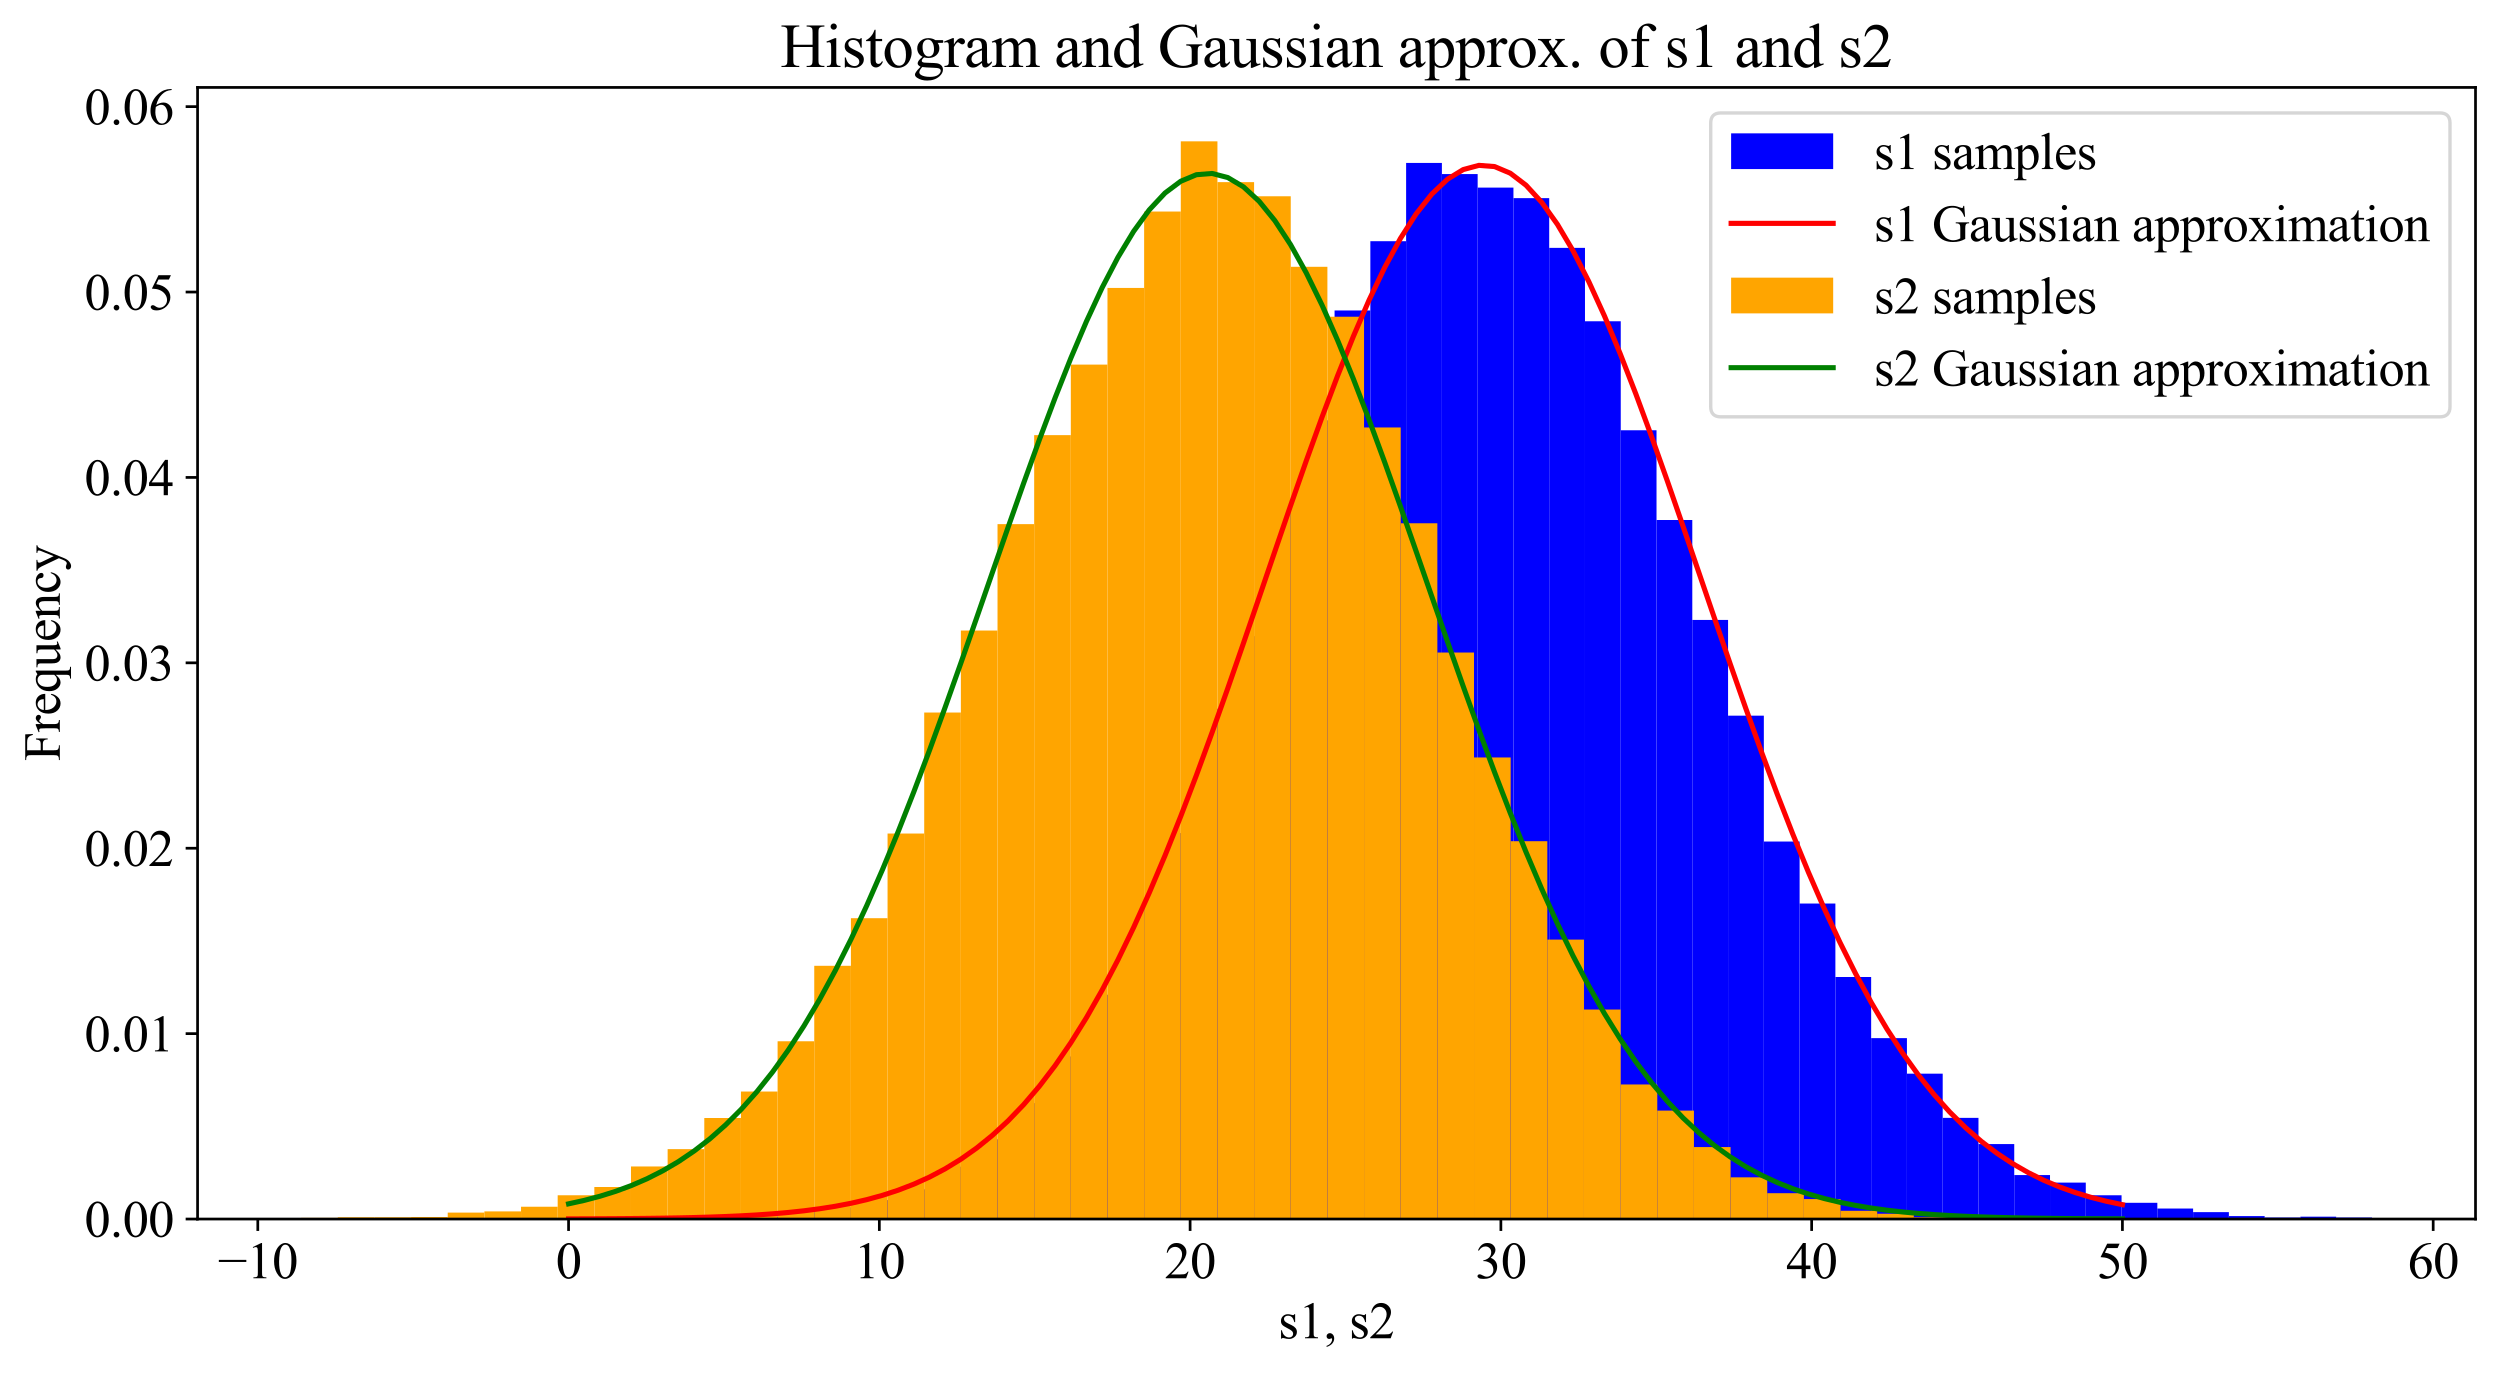 <?xml version="1.0" encoding="utf-8" standalone="no"?>
<!DOCTYPE svg PUBLIC "-//W3C//DTD SVG 1.1//EN"
  "http://www.w3.org/Graphics/SVG/1.1/DTD/svg11.dtd">
<svg xmlns:xlink="http://www.w3.org/1999/xlink" width="734.874pt" height="403.787pt" viewBox="0 0 734.874 403.787" xmlns="http://www.w3.org/2000/svg" version="1.1">
 <defs>
  <style type="text/css">*{stroke-linejoin: round; stroke-linecap: butt}</style>
 </defs>
 <g id="figure_1">
  <g id="patch_1">
   <path d="M 0 403.787 
L 734.874 403.787 
L 734.874 0 
L 0 0 
z
" style="fill: #ffffff"/>
  </g>
  <g id="axes_1">
   <g id="patch_2">
    <path d="M 58.074 358.339 
L 727.674 358.339 
L 727.674 25.699 
L 58.074 25.699 
z
" style="fill: #ffffff"/>
   </g>
   <g id="patch_3">
    <path d="M 171.479 358.339 
L 181.994 358.339 
L 181.994 358.073 
L 171.479 358.073 
z
" clip-path="url(#pea0775f7a3)" style="fill: #0000ff"/>
   </g>
   <g id="patch_4">
    <path d="M 181.994 358.339 
L 192.509 358.339 
L 192.509 358.25 
L 181.994 358.25 
z
" clip-path="url(#pea0775f7a3)" style="fill: #0000ff"/>
   </g>
   <g id="patch_5">
    <path d="M 192.509 358.339 
L 203.024 358.339 
L 203.024 358.073 
L 192.509 358.073 
z
" clip-path="url(#pea0775f7a3)" style="fill: #0000ff"/>
   </g>
   <g id="patch_6">
    <path d="M 203.024 358.339 
L 213.54 358.339 
L 213.54 357.454 
L 203.024 357.454 
z
" clip-path="url(#pea0775f7a3)" style="fill: #0000ff"/>
   </g>
   <g id="patch_7">
    <path d="M 213.54 358.339 
L 224.055 358.339 
L 224.055 357.896 
L 213.54 357.896 
z
" clip-path="url(#pea0775f7a3)" style="fill: #0000ff"/>
   </g>
   <g id="patch_8">
    <path d="M 224.055 358.339 
L 234.57 358.339 
L 234.57 357.542 
L 224.055 357.542 
z
" clip-path="url(#pea0775f7a3)" style="fill: #0000ff"/>
   </g>
   <g id="patch_9">
    <path d="M 234.57 358.339 
L 245.085 358.339 
L 245.085 355.949 
L 234.57 355.949 
z
" clip-path="url(#pea0775f7a3)" style="fill: #0000ff"/>
   </g>
   <g id="patch_10">
    <path d="M 245.085 358.339 
L 255.6 358.339 
L 255.6 354.887 
L 245.085 354.887 
z
" clip-path="url(#pea0775f7a3)" style="fill: #0000ff"/>
   </g>
   <g id="patch_11">
    <path d="M 255.6 358.339 
L 266.115 358.339 
L 266.115 352.764 
L 255.6 352.764 
z
" clip-path="url(#pea0775f7a3)" style="fill: #0000ff"/>
   </g>
   <g id="patch_12">
    <path d="M 266.115 358.339 
L 276.631 358.339 
L 276.631 349.578 
L 266.115 349.578 
z
" clip-path="url(#pea0775f7a3)" style="fill: #0000ff"/>
   </g>
   <g id="patch_13">
    <path d="M 276.631 358.339 
L 287.146 358.339 
L 287.146 342.94 
L 276.631 342.94 
z
" clip-path="url(#pea0775f7a3)" style="fill: #0000ff"/>
   </g>
   <g id="patch_14">
    <path d="M 287.146 358.339 
L 297.661 358.339 
L 297.661 334.887 
L 287.146 334.887 
z
" clip-path="url(#pea0775f7a3)" style="fill: #0000ff"/>
   </g>
   <g id="patch_15">
    <path d="M 297.661 358.339 
L 308.176 358.339 
L 308.176 324.268 
L 297.661 324.268 
z
" clip-path="url(#pea0775f7a3)" style="fill: #0000ff"/>
   </g>
   <g id="patch_16">
    <path d="M 308.176 358.339 
L 318.691 358.339 
L 318.691 310.551 
L 308.176 310.551 
z
" clip-path="url(#pea0775f7a3)" style="fill: #0000ff"/>
   </g>
   <g id="patch_17">
    <path d="M 318.691 358.339 
L 329.207 358.339 
L 329.207 292.409 
L 318.691 292.409 
z
" clip-path="url(#pea0775f7a3)" style="fill: #0000ff"/>
   </g>
   <g id="patch_18">
    <path d="M 329.207 358.339 
L 339.722 358.339 
L 339.722 264.268 
L 329.207 264.268 
z
" clip-path="url(#pea0775f7a3)" style="fill: #0000ff"/>
   </g>
   <g id="patch_19">
    <path d="M 339.722 358.339 
L 350.237 358.339 
L 350.237 244.887 
L 339.722 244.887 
z
" clip-path="url(#pea0775f7a3)" style="fill: #0000ff"/>
   </g>
   <g id="patch_20">
    <path d="M 350.237 358.339 
L 360.752 358.339 
L 360.752 208.338 
L 350.237 208.338 
z
" clip-path="url(#pea0775f7a3)" style="fill: #0000ff"/>
   </g>
   <g id="patch_21">
    <path d="M 360.752 358.339 
L 371.267 358.339 
L 371.267 187.011 
L 360.752 187.011 
z
" clip-path="url(#pea0775f7a3)" style="fill: #0000ff"/>
   </g>
   <g id="patch_22">
    <path d="M 371.267 358.339 
L 381.782 358.339 
L 381.782 148.78 
L 371.267 148.78 
z
" clip-path="url(#pea0775f7a3)" style="fill: #0000ff"/>
   </g>
   <g id="patch_23">
    <path d="M 381.782 358.339 
L 392.298 358.339 
L 392.298 123.559 
L 381.782 123.559 
z
" clip-path="url(#pea0775f7a3)" style="fill: #0000ff"/>
   </g>
   <g id="patch_24">
    <path d="M 392.298 358.339 
L 402.813 358.339 
L 402.813 91.258 
L 392.298 91.258 
z
" clip-path="url(#pea0775f7a3)" style="fill: #0000ff"/>
   </g>
   <g id="patch_25">
    <path d="M 402.813 358.339 
L 413.328 358.339 
L 413.328 70.904 
L 402.813 70.904 
z
" clip-path="url(#pea0775f7a3)" style="fill: #0000ff"/>
   </g>
   <g id="patch_26">
    <path d="M 413.328 358.339 
L 423.843 358.339 
L 423.843 47.895 
L 413.328 47.895 
z
" clip-path="url(#pea0775f7a3)" style="fill: #0000ff"/>
   </g>
   <g id="patch_27">
    <path d="M 423.843 358.339 
L 434.358 358.339 
L 434.358 51.169 
L 423.843 51.169 
z
" clip-path="url(#pea0775f7a3)" style="fill: #0000ff"/>
   </g>
   <g id="patch_28">
    <path d="M 434.358 358.339 
L 444.874 358.339 
L 444.874 55.152 
L 434.358 55.152 
z
" clip-path="url(#pea0775f7a3)" style="fill: #0000ff"/>
   </g>
   <g id="patch_29">
    <path d="M 444.874 358.339 
L 455.389 358.339 
L 455.389 58.249 
L 444.874 58.249 
z
" clip-path="url(#pea0775f7a3)" style="fill: #0000ff"/>
   </g>
   <g id="patch_30">
    <path d="M 455.389 358.339 
L 465.904 358.339 
L 465.904 72.851 
L 455.389 72.851 
z
" clip-path="url(#pea0775f7a3)" style="fill: #0000ff"/>
   </g>
   <g id="patch_31">
    <path d="M 465.904 358.339 
L 476.419 358.339 
L 476.419 94.444 
L 465.904 94.444 
z
" clip-path="url(#pea0775f7a3)" style="fill: #0000ff"/>
   </g>
   <g id="patch_32">
    <path d="M 476.419 358.339 
L 486.934 358.339 
L 486.934 126.479 
L 476.419 126.479 
z
" clip-path="url(#pea0775f7a3)" style="fill: #0000ff"/>
   </g>
   <g id="patch_33">
    <path d="M 486.934 358.339 
L 497.449 358.339 
L 497.449 152.851 
L 486.934 152.851 
z
" clip-path="url(#pea0775f7a3)" style="fill: #0000ff"/>
   </g>
   <g id="patch_34">
    <path d="M 497.449 358.339 
L 507.965 358.339 
L 507.965 182.232 
L 497.449 182.232 
z
" clip-path="url(#pea0775f7a3)" style="fill: #0000ff"/>
   </g>
   <g id="patch_35">
    <path d="M 507.965 358.339 
L 518.48 358.339 
L 518.48 210.373 
L 507.965 210.373 
z
" clip-path="url(#pea0775f7a3)" style="fill: #0000ff"/>
   </g>
   <g id="patch_36">
    <path d="M 518.48 358.339 
L 528.995 358.339 
L 528.995 247.365 
L 518.48 247.365 
z
" clip-path="url(#pea0775f7a3)" style="fill: #0000ff"/>
   </g>
   <g id="patch_37">
    <path d="M 528.995 358.339 
L 539.51 358.339 
L 539.51 265.595 
L 528.995 265.595 
z
" clip-path="url(#pea0775f7a3)" style="fill: #0000ff"/>
   </g>
   <g id="patch_38">
    <path d="M 539.51 358.339 
L 550.025 358.339 
L 550.025 287.188 
L 539.51 287.188 
z
" clip-path="url(#pea0775f7a3)" style="fill: #0000ff"/>
   </g>
   <g id="patch_39">
    <path d="M 550.025 358.339 
L 560.541 358.339 
L 560.541 305.153 
L 550.025 305.153 
z
" clip-path="url(#pea0775f7a3)" style="fill: #0000ff"/>
   </g>
   <g id="patch_40">
    <path d="M 560.541 358.339 
L 571.056 358.339 
L 571.056 315.595 
L 560.541 315.595 
z
" clip-path="url(#pea0775f7a3)" style="fill: #0000ff"/>
   </g>
   <g id="patch_41">
    <path d="M 571.056 358.339 
L 581.571 358.339 
L 581.571 328.604 
L 571.056 328.604 
z
" clip-path="url(#pea0775f7a3)" style="fill: #0000ff"/>
   </g>
   <g id="patch_42">
    <path d="M 581.571 358.339 
L 592.086 358.339 
L 592.086 336.303 
L 581.571 336.303 
z
" clip-path="url(#pea0775f7a3)" style="fill: #0000ff"/>
   </g>
   <g id="patch_43">
    <path d="M 592.086 358.339 
L 602.601 358.339 
L 602.601 345.418 
L 592.086 345.418 
z
" clip-path="url(#pea0775f7a3)" style="fill: #0000ff"/>
   </g>
   <g id="patch_44">
    <path d="M 602.601 358.339 
L 613.116 358.339 
L 613.116 347.631 
L 602.601 347.631 
z
" clip-path="url(#pea0775f7a3)" style="fill: #0000ff"/>
   </g>
   <g id="patch_45">
    <path d="M 613.116 358.339 
L 623.632 358.339 
L 623.632 351.348 
L 613.116 351.348 
z
" clip-path="url(#pea0775f7a3)" style="fill: #0000ff"/>
   </g>
   <g id="patch_46">
    <path d="M 623.632 358.339 
L 634.147 358.339 
L 634.147 353.56 
L 623.632 353.56 
z
" clip-path="url(#pea0775f7a3)" style="fill: #0000ff"/>
   </g>
   <g id="patch_47">
    <path d="M 634.147 358.339 
L 644.662 358.339 
L 644.662 355.241 
L 634.147 355.241 
z
" clip-path="url(#pea0775f7a3)" style="fill: #0000ff"/>
   </g>
   <g id="patch_48">
    <path d="M 644.662 358.339 
L 655.177 358.339 
L 655.177 356.303 
L 644.662 356.303 
z
" clip-path="url(#pea0775f7a3)" style="fill: #0000ff"/>
   </g>
   <g id="patch_49">
    <path d="M 655.177 358.339 
L 665.692 358.339 
L 665.692 357.454 
L 655.177 357.454 
z
" clip-path="url(#pea0775f7a3)" style="fill: #0000ff"/>
   </g>
   <g id="patch_50">
    <path d="M 665.692 358.339 
L 676.207 358.339 
L 676.207 357.896 
L 665.692 357.896 
z
" clip-path="url(#pea0775f7a3)" style="fill: #0000ff"/>
   </g>
   <g id="patch_51">
    <path d="M 676.207 358.339 
L 686.723 358.339 
L 686.723 357.631 
L 676.207 357.631 
z
" clip-path="url(#pea0775f7a3)" style="fill: #0000ff"/>
   </g>
   <g id="patch_52">
    <path d="M 686.723 358.339 
L 697.238 358.339 
L 697.238 357.896 
L 686.723 357.896 
z
" clip-path="url(#pea0775f7a3)" style="fill: #0000ff"/>
   </g>
   <g id="patch_53">
    <path d="M 88.511 358.339 
L 99.285 358.339 
L 99.285 357.993 
L 88.511 357.993 
z
" clip-path="url(#pea0775f7a3)" style="fill: #ffa500"/>
   </g>
   <g id="patch_54">
    <path d="M 99.285 358.339 
L 110.059 358.339 
L 110.059 357.821 
L 99.285 357.821 
z
" clip-path="url(#pea0775f7a3)" style="fill: #ffa500"/>
   </g>
   <g id="patch_55">
    <path d="M 110.059 358.339 
L 120.833 358.339 
L 120.833 357.821 
L 110.059 357.821 
z
" clip-path="url(#pea0775f7a3)" style="fill: #ffa500"/>
   </g>
   <g id="patch_56">
    <path d="M 120.833 358.339 
L 131.607 358.339 
L 131.607 357.734 
L 120.833 357.734 
z
" clip-path="url(#pea0775f7a3)" style="fill: #ffa500"/>
   </g>
   <g id="patch_57">
    <path d="M 131.607 358.339 
L 142.382 358.339 
L 142.382 356.439 
L 131.607 356.439 
z
" clip-path="url(#pea0775f7a3)" style="fill: #ffa500"/>
   </g>
   <g id="patch_58">
    <path d="M 142.382 358.339 
L 153.156 358.339 
L 153.156 356.093 
L 142.382 356.093 
z
" clip-path="url(#pea0775f7a3)" style="fill: #ffa500"/>
   </g>
   <g id="patch_59">
    <path d="M 153.156 358.339 
L 163.93 358.339 
L 163.93 354.711 
L 153.156 354.711 
z
" clip-path="url(#pea0775f7a3)" style="fill: #ffa500"/>
   </g>
   <g id="patch_60">
    <path d="M 163.93 358.339 
L 174.704 358.339 
L 174.704 351.343 
L 163.93 351.343 
z
" clip-path="url(#pea0775f7a3)" style="fill: #ffa500"/>
   </g>
   <g id="patch_61">
    <path d="M 174.704 358.339 
L 185.478 358.339 
L 185.478 348.925 
L 174.704 348.925 
z
" clip-path="url(#pea0775f7a3)" style="fill: #ffa500"/>
   </g>
   <g id="patch_62">
    <path d="M 185.478 358.339 
L 196.252 358.339 
L 196.252 342.879 
L 185.478 342.879 
z
" clip-path="url(#pea0775f7a3)" style="fill: #ffa500"/>
   </g>
   <g id="patch_63">
    <path d="M 196.252 358.339 
L 207.027 358.339 
L 207.027 337.783 
L 196.252 337.783 
z
" clip-path="url(#pea0775f7a3)" style="fill: #ffa500"/>
   </g>
   <g id="patch_64">
    <path d="M 207.027 358.339 
L 217.801 358.339 
L 217.801 328.628 
L 207.027 328.628 
z
" clip-path="url(#pea0775f7a3)" style="fill: #ffa500"/>
   </g>
   <g id="patch_65">
    <path d="M 217.801 358.339 
L 228.575 358.339 
L 228.575 320.855 
L 217.801 320.855 
z
" clip-path="url(#pea0775f7a3)" style="fill: #ffa500"/>
   </g>
   <g id="patch_66">
    <path d="M 228.575 358.339 
L 239.349 358.339 
L 239.349 306.086 
L 228.575 306.086 
z
" clip-path="url(#pea0775f7a3)" style="fill: #ffa500"/>
   </g>
   <g id="patch_67">
    <path d="M 239.349 358.339 
L 250.123 358.339 
L 250.123 283.889 
L 239.349 283.889 
z
" clip-path="url(#pea0775f7a3)" style="fill: #ffa500"/>
   </g>
   <g id="patch_68">
    <path d="M 250.123 358.339 
L 260.898 358.339 
L 260.898 269.897 
L 250.123 269.897 
z
" clip-path="url(#pea0775f7a3)" style="fill: #ffa500"/>
   </g>
   <g id="patch_69">
    <path d="M 260.898 358.339 
L 271.672 358.339 
L 271.672 245.023 
L 260.898 245.023 
z
" clip-path="url(#pea0775f7a3)" style="fill: #ffa500"/>
   </g>
   <g id="patch_70">
    <path d="M 271.672 358.339 
L 282.446 358.339 
L 282.446 209.439 
L 271.672 209.439 
z
" clip-path="url(#pea0775f7a3)" style="fill: #ffa500"/>
   </g>
   <g id="patch_71">
    <path d="M 282.446 358.339 
L 293.22 358.339 
L 293.22 185.342 
L 282.446 185.342 
z
" clip-path="url(#pea0775f7a3)" style="fill: #ffa500"/>
   </g>
   <g id="patch_72">
    <path d="M 293.22 358.339 
L 303.994 358.339 
L 303.994 154.077 
L 293.22 154.077 
z
" clip-path="url(#pea0775f7a3)" style="fill: #ffa500"/>
   </g>
   <g id="patch_73">
    <path d="M 303.994 358.339 
L 314.768 358.339 
L 314.768 127.907 
L 303.994 127.907 
z
" clip-path="url(#pea0775f7a3)" style="fill: #ffa500"/>
   </g>
   <g id="patch_74">
    <path d="M 314.768 358.339 
L 325.543 358.339 
L 325.543 107.179 
L 314.768 107.179 
z
" clip-path="url(#pea0775f7a3)" style="fill: #ffa500"/>
   </g>
   <g id="patch_75">
    <path d="M 325.543 358.339 
L 336.317 358.339 
L 336.317 84.637 
L 325.543 84.637 
z
" clip-path="url(#pea0775f7a3)" style="fill: #ffa500"/>
   </g>
   <g id="patch_76">
    <path d="M 336.317 358.339 
L 347.091 358.339 
L 347.091 62.181 
L 336.317 62.181 
z
" clip-path="url(#pea0775f7a3)" style="fill: #ffa500"/>
   </g>
   <g id="patch_77">
    <path d="M 347.091 358.339 
L 357.865 358.339 
L 357.865 41.539 
L 347.091 41.539 
z
" clip-path="url(#pea0775f7a3)" style="fill: #ffa500"/>
   </g>
   <g id="patch_78">
    <path d="M 357.865 358.339 
L 368.639 358.339 
L 368.639 53.544 
L 357.865 53.544 
z
" clip-path="url(#pea0775f7a3)" style="fill: #ffa500"/>
   </g>
   <g id="patch_79">
    <path d="M 368.639 358.339 
L 379.414 358.339 
L 379.414 57.69 
L 368.639 57.69 
z
" clip-path="url(#pea0775f7a3)" style="fill: #ffa500"/>
   </g>
   <g id="patch_80">
    <path d="M 379.414 358.339 
L 390.188 358.339 
L 390.188 78.418 
L 379.414 78.418 
z
" clip-path="url(#pea0775f7a3)" style="fill: #ffa500"/>
   </g>
   <g id="patch_81">
    <path d="M 390.188 358.339 
L 400.962 358.339 
L 400.962 93.101 
L 390.188 93.101 
z
" clip-path="url(#pea0775f7a3)" style="fill: #ffa500"/>
   </g>
   <g id="patch_82">
    <path d="M 400.962 358.339 
L 411.736 358.339 
L 411.736 125.662 
L 400.962 125.662 
z
" clip-path="url(#pea0775f7a3)" style="fill: #ffa500"/>
   </g>
   <g id="patch_83">
    <path d="M 411.736 358.339 
L 422.51 358.339 
L 422.51 153.818 
L 411.736 153.818 
z
" clip-path="url(#pea0775f7a3)" style="fill: #ffa500"/>
   </g>
   <g id="patch_84">
    <path d="M 422.51 358.339 
L 433.285 358.339 
L 433.285 191.82 
L 422.51 191.82 
z
" clip-path="url(#pea0775f7a3)" style="fill: #ffa500"/>
   </g>
   <g id="patch_85">
    <path d="M 433.285 358.339 
L 444.059 358.339 
L 444.059 222.654 
L 433.285 222.654 
z
" clip-path="url(#pea0775f7a3)" style="fill: #ffa500"/>
   </g>
   <g id="patch_86">
    <path d="M 444.059 358.339 
L 454.833 358.339 
L 454.833 247.269 
L 444.059 247.269 
z
" clip-path="url(#pea0775f7a3)" style="fill: #ffa500"/>
   </g>
   <g id="patch_87">
    <path d="M 454.833 358.339 
L 465.607 358.339 
L 465.607 276.202 
L 454.833 276.202 
z
" clip-path="url(#pea0775f7a3)" style="fill: #ffa500"/>
   </g>
   <g id="patch_88">
    <path d="M 465.607 358.339 
L 476.381 358.339 
L 476.381 296.758 
L 465.607 296.758 
z
" clip-path="url(#pea0775f7a3)" style="fill: #ffa500"/>
   </g>
   <g id="patch_89">
    <path d="M 476.381 358.339 
L 487.155 358.339 
L 487.155 318.782 
L 476.381 318.782 
z
" clip-path="url(#pea0775f7a3)" style="fill: #ffa500"/>
   </g>
   <g id="patch_90">
    <path d="M 487.155 358.339 
L 497.93 358.339 
L 497.93 326.469 
L 487.155 326.469 
z
" clip-path="url(#pea0775f7a3)" style="fill: #ffa500"/>
   </g>
   <g id="patch_91">
    <path d="M 497.93 358.339 
L 508.704 358.339 
L 508.704 337.178 
L 497.93 337.178 
z
" clip-path="url(#pea0775f7a3)" style="fill: #ffa500"/>
   </g>
   <g id="patch_92">
    <path d="M 508.704 358.339 
L 519.478 358.339 
L 519.478 346.074 
L 508.704 346.074 
z
" clip-path="url(#pea0775f7a3)" style="fill: #ffa500"/>
   </g>
   <g id="patch_93">
    <path d="M 519.478 358.339 
L 530.252 358.339 
L 530.252 350.738 
L 519.478 350.738 
z
" clip-path="url(#pea0775f7a3)" style="fill: #ffa500"/>
   </g>
   <g id="patch_94">
    <path d="M 530.252 358.339 
L 541.026 358.339 
L 541.026 352.466 
L 530.252 352.466 
z
" clip-path="url(#pea0775f7a3)" style="fill: #ffa500"/>
   </g>
   <g id="patch_95">
    <path d="M 541.026 358.339 
L 551.801 358.339 
L 551.801 355.92 
L 541.026 355.92 
z
" clip-path="url(#pea0775f7a3)" style="fill: #ffa500"/>
   </g>
   <g id="patch_96">
    <path d="M 551.801 358.339 
L 562.575 358.339 
L 562.575 356.784 
L 551.801 356.784 
z
" clip-path="url(#pea0775f7a3)" style="fill: #ffa500"/>
   </g>
   <g id="patch_97">
    <path d="M 562.575 358.339 
L 573.349 358.339 
L 573.349 357.821 
L 562.575 357.821 
z
" clip-path="url(#pea0775f7a3)" style="fill: #ffa500"/>
   </g>
   <g id="patch_98">
    <path d="M 573.349 358.339 
L 584.123 358.339 
L 584.123 358.08 
L 573.349 358.08 
z
" clip-path="url(#pea0775f7a3)" style="fill: #ffa500"/>
   </g>
   <g id="patch_99">
    <path d="M 584.123 358.339 
L 594.897 358.339 
L 594.897 358.08 
L 584.123 358.08 
z
" clip-path="url(#pea0775f7a3)" style="fill: #ffa500"/>
   </g>
   <g id="patch_100">
    <path d="M 594.897 358.339 
L 605.671 358.339 
L 605.671 358.166 
L 594.897 358.166 
z
" clip-path="url(#pea0775f7a3)" style="fill: #ffa500"/>
   </g>
   <g id="patch_101">
    <path d="M 605.671 358.339 
L 616.446 358.339 
L 616.446 358.339 
L 605.671 358.339 
z
" clip-path="url(#pea0775f7a3)" style="fill: #ffa500"/>
   </g>
   <g id="patch_102">
    <path d="M 616.446 358.339 
L 627.22 358.339 
L 627.22 358.166 
L 616.446 358.166 
z
" clip-path="url(#pea0775f7a3)" style="fill: #ffa500"/>
   </g>
   <g id="matplotlib.axis_1">
    <g id="xtick_1">
     <g id="line2d_1">
      <defs>
       <path id="m8621ab67ef" d="M 0 0 
L 0 3.5 
" style="stroke: #000000; stroke-width: 0.8"/>
      </defs>
      <g>
       <use xlink:href="#m8621ab67ef" x="75.778" y="358.339" style="stroke: #000000; stroke-width: 0.8"/>
      </g>
     </g>
     <g id="text_1">
      <!-- −10 -->
      <g transform="translate(64.048 375.754) scale(0.15 -0.15)">
       <defs>
        <path id="TimesNewRomanPSMT-2212" d="M 3484 2000 
L 116 2000 
L 116 2256 
L 3484 2256 
L 3484 2000 
z
" transform="scale(0.016)"/>
        <path id="TimesNewRomanPSMT-31" d="M 750 3822 
L 1781 4325 
L 1884 4325 
L 1884 747 
Q 1884 391 1914 303 
Q 1944 216 2037 169 
Q 2131 122 2419 116 
L 2419 0 
L 825 0 
L 825 116 
Q 1125 122 1212 167 
Q 1300 213 1334 289 
Q 1369 366 1369 747 
L 1369 3034 
Q 1369 3497 1338 3628 
Q 1316 3728 1258 3775 
Q 1200 3822 1119 3822 
Q 1003 3822 797 3725 
L 750 3822 
z
" transform="scale(0.016)"/>
        <path id="TimesNewRomanPSMT-30" d="M 231 2094 
Q 231 2819 450 3342 
Q 669 3866 1031 4122 
Q 1313 4325 1613 4325 
Q 2100 4325 2488 3828 
Q 2972 3213 2972 2159 
Q 2972 1422 2759 906 
Q 2547 391 2217 158 
Q 1888 -75 1581 -75 
Q 975 -75 572 641 
Q 231 1244 231 2094 
z
M 844 2016 
Q 844 1141 1059 588 
Q 1238 122 1591 122 
Q 1759 122 1940 273 
Q 2122 425 2216 781 
Q 2359 1319 2359 2297 
Q 2359 3022 2209 3506 
Q 2097 3866 1919 4016 
Q 1791 4119 1609 4119 
Q 1397 4119 1231 3928 
Q 1006 3669 925 3112 
Q 844 2556 844 2016 
z
" transform="scale(0.016)"/>
       </defs>
       <use xlink:href="#TimesNewRomanPSMT-2212"/>
       <use xlink:href="#TimesNewRomanPSMT-31" x="56.396"/>
       <use xlink:href="#TimesNewRomanPSMT-30" x="106.396"/>
      </g>
     </g>
    </g>
    <g id="xtick_2">
     <g id="line2d_2">
      <g>
       <use xlink:href="#m8621ab67ef" x="167.129" y="358.339" style="stroke: #000000; stroke-width: 0.8"/>
      </g>
     </g>
     <g id="text_2">
      <!-- 0 -->
      <g transform="translate(163.379 375.754) scale(0.15 -0.15)">
       <use xlink:href="#TimesNewRomanPSMT-30"/>
      </g>
     </g>
    </g>
    <g id="xtick_3">
     <g id="line2d_3">
      <g>
       <use xlink:href="#m8621ab67ef" x="258.48" y="358.339" style="stroke: #000000; stroke-width: 0.8"/>
      </g>
     </g>
     <g id="text_3">
      <!-- 10 -->
      <g transform="translate(250.98 375.754) scale(0.15 -0.15)">
       <use xlink:href="#TimesNewRomanPSMT-31"/>
       <use xlink:href="#TimesNewRomanPSMT-30" x="50"/>
      </g>
     </g>
    </g>
    <g id="xtick_4">
     <g id="line2d_4">
      <g>
       <use xlink:href="#m8621ab67ef" x="349.831" y="358.339" style="stroke: #000000; stroke-width: 0.8"/>
      </g>
     </g>
     <g id="text_4">
      <!-- 20 -->
      <g transform="translate(342.331 375.754) scale(0.15 -0.15)">
       <defs>
        <path id="TimesNewRomanPSMT-32" d="M 2934 816 
L 2638 0 
L 138 0 
L 138 116 
Q 1241 1122 1691 1759 
Q 2141 2397 2141 2925 
Q 2141 3328 1894 3587 
Q 1647 3847 1303 3847 
Q 991 3847 742 3664 
Q 494 3481 375 3128 
L 259 3128 
Q 338 3706 661 4015 
Q 984 4325 1469 4325 
Q 1984 4325 2329 3994 
Q 2675 3663 2675 3213 
Q 2675 2891 2525 2569 
Q 2294 2063 1775 1497 
Q 997 647 803 472 
L 1909 472 
Q 2247 472 2383 497 
Q 2519 522 2628 598 
Q 2738 675 2819 816 
L 2934 816 
z
" transform="scale(0.016)"/>
       </defs>
       <use xlink:href="#TimesNewRomanPSMT-32"/>
       <use xlink:href="#TimesNewRomanPSMT-30" x="50"/>
      </g>
     </g>
    </g>
    <g id="xtick_5">
     <g id="line2d_5">
      <g>
       <use xlink:href="#m8621ab67ef" x="441.182" y="358.339" style="stroke: #000000; stroke-width: 0.8"/>
      </g>
     </g>
     <g id="text_5">
      <!-- 30 -->
      <g transform="translate(433.682 375.754) scale(0.15 -0.15)">
       <defs>
        <path id="TimesNewRomanPSMT-33" d="M 325 3431 
Q 506 3859 782 4092 
Q 1059 4325 1472 4325 
Q 1981 4325 2253 3994 
Q 2459 3747 2459 3466 
Q 2459 3003 1878 2509 
Q 2269 2356 2469 2072 
Q 2669 1788 2669 1403 
Q 2669 853 2319 450 
Q 1863 -75 997 -75 
Q 569 -75 414 31 
Q 259 138 259 259 
Q 259 350 332 419 
Q 406 488 509 488 
Q 588 488 669 463 
Q 722 447 909 348 
Q 1097 250 1169 231 
Q 1284 197 1416 197 
Q 1734 197 1970 444 
Q 2206 691 2206 1028 
Q 2206 1275 2097 1509 
Q 2016 1684 1919 1775 
Q 1784 1900 1550 2001 
Q 1316 2103 1072 2103 
L 972 2103 
L 972 2197 
Q 1219 2228 1467 2375 
Q 1716 2522 1828 2728 
Q 1941 2934 1941 3181 
Q 1941 3503 1739 3701 
Q 1538 3900 1238 3900 
Q 753 3900 428 3381 
L 325 3431 
z
" transform="scale(0.016)"/>
       </defs>
       <use xlink:href="#TimesNewRomanPSMT-33"/>
       <use xlink:href="#TimesNewRomanPSMT-30" x="50"/>
      </g>
     </g>
    </g>
    <g id="xtick_6">
     <g id="line2d_6">
      <g>
       <use xlink:href="#m8621ab67ef" x="532.533" y="358.339" style="stroke: #000000; stroke-width: 0.8"/>
      </g>
     </g>
     <g id="text_6">
      <!-- 40 -->
      <g transform="translate(525.033 375.754) scale(0.15 -0.15)">
       <defs>
        <path id="TimesNewRomanPSMT-34" d="M 2978 1563 
L 2978 1119 
L 2409 1119 
L 2409 0 
L 1894 0 
L 1894 1119 
L 100 1119 
L 100 1519 
L 2066 4325 
L 2409 4325 
L 2409 1563 
L 2978 1563 
z
M 1894 1563 
L 1894 3666 
L 406 1563 
L 1894 1563 
z
" transform="scale(0.016)"/>
       </defs>
       <use xlink:href="#TimesNewRomanPSMT-34"/>
       <use xlink:href="#TimesNewRomanPSMT-30" x="50"/>
      </g>
     </g>
    </g>
    <g id="xtick_7">
     <g id="line2d_7">
      <g>
       <use xlink:href="#m8621ab67ef" x="623.884" y="358.339" style="stroke: #000000; stroke-width: 0.8"/>
      </g>
     </g>
     <g id="text_7">
      <!-- 50 -->
      <g transform="translate(616.384 375.754) scale(0.15 -0.15)">
       <defs>
        <path id="TimesNewRomanPSMT-35" d="M 2778 4238 
L 2534 3706 
L 1259 3706 
L 981 3138 
Q 1809 3016 2294 2522 
Q 2709 2097 2709 1522 
Q 2709 1188 2573 903 
Q 2438 619 2231 419 
Q 2025 219 1772 97 
Q 1413 -75 1034 -75 
Q 653 -75 479 54 
Q 306 184 306 341 
Q 306 428 378 495 
Q 450 563 559 563 
Q 641 563 702 538 
Q 763 513 909 409 
Q 1144 247 1384 247 
Q 1750 247 2026 523 
Q 2303 800 2303 1197 
Q 2303 1581 2056 1914 
Q 1809 2247 1375 2428 
Q 1034 2569 447 2591 
L 1259 4238 
L 2778 4238 
z
" transform="scale(0.016)"/>
       </defs>
       <use xlink:href="#TimesNewRomanPSMT-35"/>
       <use xlink:href="#TimesNewRomanPSMT-30" x="50"/>
      </g>
     </g>
    </g>
    <g id="xtick_8">
     <g id="line2d_8">
      <g>
       <use xlink:href="#m8621ab67ef" x="715.235" y="358.339" style="stroke: #000000; stroke-width: 0.8"/>
      </g>
     </g>
     <g id="text_8">
      <!-- 60 -->
      <g transform="translate(707.735 375.754) scale(0.15 -0.15)">
       <defs>
        <path id="TimesNewRomanPSMT-36" d="M 2869 4325 
L 2869 4209 
Q 2456 4169 2195 4045 
Q 1934 3922 1679 3669 
Q 1425 3416 1258 3105 
Q 1091 2794 978 2366 
Q 1428 2675 1881 2675 
Q 2316 2675 2634 2325 
Q 2953 1975 2953 1425 
Q 2953 894 2631 456 
Q 2244 -75 1606 -75 
Q 1172 -75 869 213 
Q 275 772 275 1663 
Q 275 2231 503 2743 
Q 731 3256 1154 3653 
Q 1578 4050 1965 4187 
Q 2353 4325 2688 4325 
L 2869 4325 
z
M 925 2138 
Q 869 1716 869 1456 
Q 869 1156 980 804 
Q 1091 453 1309 247 
Q 1469 100 1697 100 
Q 1969 100 2183 356 
Q 2397 613 2397 1088 
Q 2397 1622 2184 2012 
Q 1972 2403 1581 2403 
Q 1463 2403 1327 2353 
Q 1191 2303 925 2138 
z
" transform="scale(0.016)"/>
       </defs>
       <use xlink:href="#TimesNewRomanPSMT-36"/>
       <use xlink:href="#TimesNewRomanPSMT-30" x="50"/>
      </g>
     </g>
    </g>
    <g id="text_9">
     <!-- s1, s2 -->
     <g transform="translate(375.786 393.379) scale(0.15 -0.15)">
      <defs>
       <path id="TimesNewRomanPSMT-73" d="M 2050 2947 
L 2050 1972 
L 1947 1972 
Q 1828 2431 1642 2597 
Q 1456 2763 1169 2763 
Q 950 2763 815 2647 
Q 681 2531 681 2391 
Q 681 2216 781 2091 
Q 878 1963 1175 1819 
L 1631 1597 
Q 2266 1288 2266 781 
Q 2266 391 1970 151 
Q 1675 -88 1309 -88 
Q 1047 -88 709 6 
Q 606 38 541 38 
Q 469 38 428 -44 
L 325 -44 
L 325 978 
L 428 978 
Q 516 541 762 319 
Q 1009 97 1316 97 
Q 1531 97 1667 223 
Q 1803 350 1803 528 
Q 1803 744 1651 891 
Q 1500 1038 1047 1263 
Q 594 1488 453 1669 
Q 313 1847 313 2119 
Q 313 2472 555 2709 
Q 797 2947 1181 2947 
Q 1350 2947 1591 2875 
Q 1750 2828 1803 2828 
Q 1853 2828 1881 2850 
Q 1909 2872 1947 2947 
L 2050 2947 
z
" transform="scale(0.016)"/>
       <path id="TimesNewRomanPSMT-2c" d="M 344 -1066 
L 344 -928 
Q 666 -822 842 -598 
Q 1019 -375 1019 -125 
Q 1019 -66 991 -25 
Q 969 3 947 3 
Q 913 3 797 -59 
Q 741 -88 678 -88 
Q 525 -88 434 3 
Q 344 94 344 253 
Q 344 406 461 515 
Q 578 625 747 625 
Q 953 625 1114 445 
Q 1275 266 1275 -31 
Q 1275 -353 1051 -629 
Q 828 -906 344 -1066 
z
" transform="scale(0.016)"/>
       <path id="TimesNewRomanPSMT-20" transform="scale(0.016)"/>
      </defs>
      <use xlink:href="#TimesNewRomanPSMT-73"/>
      <use xlink:href="#TimesNewRomanPSMT-31" x="38.916"/>
      <use xlink:href="#TimesNewRomanPSMT-2c" x="88.916"/>
      <use xlink:href="#TimesNewRomanPSMT-20" x="113.916"/>
      <use xlink:href="#TimesNewRomanPSMT-73" x="138.916"/>
      <use xlink:href="#TimesNewRomanPSMT-32" x="177.832"/>
     </g>
    </g>
   </g>
   <g id="matplotlib.axis_2">
    <g id="ytick_1">
     <g id="line2d_9">
      <defs>
       <path id="md78388c375" d="M 0 0 
L -3.5 0 
" style="stroke: #000000; stroke-width: 0.8"/>
      </defs>
      <g>
       <use xlink:href="#md78388c375" x="58.074" y="358.339" style="stroke: #000000; stroke-width: 0.8"/>
      </g>
     </g>
     <g id="text_10">
      <!-- 0.00 -->
      <g transform="translate(24.824 363.547) scale(0.15 -0.15)">
       <defs>
        <path id="TimesNewRomanPSMT-2e" d="M 800 606 
Q 947 606 1047 504 
Q 1147 403 1147 259 
Q 1147 116 1045 14 
Q 944 -88 800 -88 
Q 656 -88 554 14 
Q 453 116 453 259 
Q 453 406 554 506 
Q 656 606 800 606 
z
" transform="scale(0.016)"/>
       </defs>
       <use xlink:href="#TimesNewRomanPSMT-30"/>
       <use xlink:href="#TimesNewRomanPSMT-2e" x="50"/>
       <use xlink:href="#TimesNewRomanPSMT-30" x="75"/>
       <use xlink:href="#TimesNewRomanPSMT-30" x="125"/>
      </g>
     </g>
    </g>
    <g id="ytick_2">
     <g id="line2d_10">
      <g>
       <use xlink:href="#md78388c375" x="58.074" y="303.841" style="stroke: #000000; stroke-width: 0.8"/>
      </g>
     </g>
     <g id="text_11">
      <!-- 0.01 -->
      <g transform="translate(24.824 309.049) scale(0.15 -0.15)">
       <use xlink:href="#TimesNewRomanPSMT-30"/>
       <use xlink:href="#TimesNewRomanPSMT-2e" x="50"/>
       <use xlink:href="#TimesNewRomanPSMT-30" x="75"/>
       <use xlink:href="#TimesNewRomanPSMT-31" x="125"/>
      </g>
     </g>
    </g>
    <g id="ytick_3">
     <g id="line2d_11">
      <g>
       <use xlink:href="#md78388c375" x="58.074" y="249.343" style="stroke: #000000; stroke-width: 0.8"/>
      </g>
     </g>
     <g id="text_12">
      <!-- 0.02 -->
      <g transform="translate(24.824 254.551) scale(0.15 -0.15)">
       <use xlink:href="#TimesNewRomanPSMT-30"/>
       <use xlink:href="#TimesNewRomanPSMT-2e" x="50"/>
       <use xlink:href="#TimesNewRomanPSMT-30" x="75"/>
       <use xlink:href="#TimesNewRomanPSMT-32" x="125"/>
      </g>
     </g>
    </g>
    <g id="ytick_4">
     <g id="line2d_12">
      <g>
       <use xlink:href="#md78388c375" x="58.074" y="194.845" style="stroke: #000000; stroke-width: 0.8"/>
      </g>
     </g>
     <g id="text_13">
      <!-- 0.03 -->
      <g transform="translate(24.824 200.053) scale(0.15 -0.15)">
       <use xlink:href="#TimesNewRomanPSMT-30"/>
       <use xlink:href="#TimesNewRomanPSMT-2e" x="50"/>
       <use xlink:href="#TimesNewRomanPSMT-30" x="75"/>
       <use xlink:href="#TimesNewRomanPSMT-33" x="125"/>
      </g>
     </g>
    </g>
    <g id="ytick_5">
     <g id="line2d_13">
      <g>
       <use xlink:href="#md78388c375" x="58.074" y="140.347" style="stroke: #000000; stroke-width: 0.8"/>
      </g>
     </g>
     <g id="text_14">
      <!-- 0.04 -->
      <g transform="translate(24.824 145.555) scale(0.15 -0.15)">
       <use xlink:href="#TimesNewRomanPSMT-30"/>
       <use xlink:href="#TimesNewRomanPSMT-2e" x="50"/>
       <use xlink:href="#TimesNewRomanPSMT-30" x="75"/>
       <use xlink:href="#TimesNewRomanPSMT-34" x="125"/>
      </g>
     </g>
    </g>
    <g id="ytick_6">
     <g id="line2d_14">
      <g>
       <use xlink:href="#md78388c375" x="58.074" y="85.849" style="stroke: #000000; stroke-width: 0.8"/>
      </g>
     </g>
     <g id="text_15">
      <!-- 0.05 -->
      <g transform="translate(24.824 91.057) scale(0.15 -0.15)">
       <use xlink:href="#TimesNewRomanPSMT-30"/>
       <use xlink:href="#TimesNewRomanPSMT-2e" x="50"/>
       <use xlink:href="#TimesNewRomanPSMT-30" x="75"/>
       <use xlink:href="#TimesNewRomanPSMT-35" x="125"/>
      </g>
     </g>
    </g>
    <g id="ytick_7">
     <g id="line2d_15">
      <g>
       <use xlink:href="#md78388c375" x="58.074" y="31.351" style="stroke: #000000; stroke-width: 0.8"/>
      </g>
     </g>
     <g id="text_16">
      <!-- 0.06 -->
      <g transform="translate(24.824 36.559) scale(0.15 -0.15)">
       <use xlink:href="#TimesNewRomanPSMT-30"/>
       <use xlink:href="#TimesNewRomanPSMT-2e" x="50"/>
       <use xlink:href="#TimesNewRomanPSMT-30" x="75"/>
       <use xlink:href="#TimesNewRomanPSMT-36" x="125"/>
      </g>
     </g>
    </g>
    <g id="text_17">
     <!-- Frequency -->
     <g transform="translate(17.587 223.675) rotate(-90) scale(0.15 -0.15)">
      <defs>
       <path id="TimesNewRomanPSMT-46" d="M 1309 4006 
L 1309 2341 
L 2081 2341 
Q 2347 2341 2470 2458 
Q 2594 2575 2634 2922 
L 2750 2922 
L 2750 1488 
L 2634 1488 
Q 2631 1734 2570 1850 
Q 2509 1966 2401 2023 
Q 2294 2081 2081 2081 
L 1309 2081 
L 1309 750 
Q 1309 428 1350 325 
Q 1381 247 1481 191 
Q 1619 116 1769 116 
L 1922 116 
L 1922 0 
L 103 0 
L 103 116 
L 253 116 
Q 516 116 634 269 
Q 709 369 709 750 
L 709 3488 
Q 709 3809 669 3913 
Q 638 3991 541 4047 
Q 406 4122 253 4122 
L 103 4122 
L 103 4238 
L 3256 4238 
L 3297 3306 
L 3188 3306 
Q 3106 3603 2998 3742 
Q 2891 3881 2733 3943 
Q 2575 4006 2244 4006 
L 1309 4006 
z
" transform="scale(0.016)"/>
       <path id="TimesNewRomanPSMT-72" d="M 1038 2947 
L 1038 2303 
Q 1397 2947 1775 2947 
Q 1947 2947 2059 2842 
Q 2172 2738 2172 2600 
Q 2172 2478 2090 2393 
Q 2009 2309 1897 2309 
Q 1788 2309 1652 2417 
Q 1516 2525 1450 2525 
Q 1394 2525 1328 2463 
Q 1188 2334 1038 2041 
L 1038 669 
Q 1038 431 1097 309 
Q 1138 225 1241 169 
Q 1344 113 1538 113 
L 1538 0 
L 72 0 
L 72 113 
Q 291 113 397 181 
Q 475 231 506 341 
Q 522 394 522 644 
L 522 1753 
Q 522 2253 501 2348 
Q 481 2444 426 2487 
Q 372 2531 291 2531 
Q 194 2531 72 2484 
L 41 2597 
L 906 2947 
L 1038 2947 
z
" transform="scale(0.016)"/>
       <path id="TimesNewRomanPSMT-65" d="M 681 1784 
Q 678 1147 991 784 
Q 1303 422 1725 422 
Q 2006 422 2214 576 
Q 2422 731 2563 1106 
L 2659 1044 
Q 2594 616 2278 264 
Q 1963 -88 1488 -88 
Q 972 -88 605 314 
Q 238 716 238 1394 
Q 238 2128 614 2539 
Q 991 2950 1559 2950 
Q 2041 2950 2350 2633 
Q 2659 2316 2659 1784 
L 681 1784 
z
M 681 1966 
L 2006 1966 
Q 1991 2241 1941 2353 
Q 1863 2528 1708 2628 
Q 1553 2728 1384 2728 
Q 1125 2728 920 2526 
Q 716 2325 681 1966 
z
" transform="scale(0.016)"/>
       <path id="TimesNewRomanPSMT-71" d="M 2734 2947 
L 2734 -734 
Q 2734 -1009 2771 -1087 
Q 2809 -1166 2889 -1209 
Q 2969 -1253 3200 -1253 
L 3200 -1369 
L 1756 -1369 
L 1756 -1253 
L 1816 -1253 
Q 1991 -1253 2081 -1203 
Q 2144 -1169 2181 -1080 
Q 2219 -991 2219 -734 
L 2219 497 
Q 1934 159 1721 35 
Q 1509 -88 1281 -88 
Q 866 -88 539 290 
Q 213 669 213 1303 
Q 213 2031 644 2489 
Q 1075 2947 1684 2947 
Q 1863 2947 2013 2897 
Q 2163 2847 2281 2747 
Q 2463 2834 2628 2947 
L 2734 2947 
z
M 2219 694 
L 2219 2038 
Q 2219 2272 2158 2406 
Q 2097 2541 1940 2634 
Q 1784 2728 1588 2728 
Q 1238 2728 988 2431 
Q 738 2134 738 1531 
Q 738 953 992 653 
Q 1247 353 1606 353 
Q 1791 353 1934 433 
Q 2078 513 2219 694 
z
" transform="scale(0.016)"/>
       <path id="TimesNewRomanPSMT-75" d="M 2709 2863 
L 2709 1128 
Q 2709 631 2732 520 
Q 2756 409 2807 365 
Q 2859 322 2928 322 
Q 3025 322 3147 375 
L 3191 266 
L 2334 -88 
L 2194 -88 
L 2194 519 
Q 1825 119 1631 15 
Q 1438 -88 1222 -88 
Q 981 -88 804 51 
Q 628 191 559 409 
Q 491 628 491 1028 
L 491 2306 
Q 491 2509 447 2587 
Q 403 2666 317 2708 
Q 231 2750 6 2747 
L 6 2863 
L 1009 2863 
L 1009 947 
Q 1009 547 1148 422 
Q 1288 297 1484 297 
Q 1619 297 1789 381 
Q 1959 466 2194 703 
L 2194 2325 
Q 2194 2569 2105 2655 
Q 2016 2741 1734 2747 
L 1734 2863 
L 2709 2863 
z
" transform="scale(0.016)"/>
       <path id="TimesNewRomanPSMT-6e" d="M 1034 2341 
Q 1538 2947 1994 2947 
Q 2228 2947 2397 2830 
Q 2566 2713 2666 2444 
Q 2734 2256 2734 1869 
L 2734 647 
Q 2734 375 2778 278 
Q 2813 200 2889 156 
Q 2966 113 3172 113 
L 3172 0 
L 1756 0 
L 1756 113 
L 1816 113 
Q 2016 113 2095 173 
Q 2175 234 2206 353 
Q 2219 400 2219 647 
L 2219 1819 
Q 2219 2209 2117 2386 
Q 2016 2563 1775 2563 
Q 1403 2563 1034 2156 
L 1034 647 
Q 1034 356 1069 288 
Q 1113 197 1189 155 
Q 1266 113 1500 113 
L 1500 0 
L 84 0 
L 84 113 
L 147 113 
Q 366 113 442 223 
Q 519 334 519 647 
L 519 1709 
Q 519 2225 495 2337 
Q 472 2450 423 2490 
Q 375 2531 294 2531 
Q 206 2531 84 2484 
L 38 2597 
L 900 2947 
L 1034 2947 
L 1034 2341 
z
" transform="scale(0.016)"/>
       <path id="TimesNewRomanPSMT-63" d="M 2631 1088 
Q 2516 522 2178 217 
Q 1841 -88 1431 -88 
Q 944 -88 581 321 
Q 219 731 219 1428 
Q 219 2103 620 2525 
Q 1022 2947 1584 2947 
Q 2006 2947 2278 2723 
Q 2550 2500 2550 2259 
Q 2550 2141 2473 2067 
Q 2397 1994 2259 1994 
Q 2075 1994 1981 2113 
Q 1928 2178 1911 2362 
Q 1894 2547 1784 2644 
Q 1675 2738 1481 2738 
Q 1169 2738 978 2506 
Q 725 2200 725 1697 
Q 725 1184 976 792 
Q 1228 400 1656 400 
Q 1963 400 2206 609 
Q 2378 753 2541 1131 
L 2631 1088 
z
" transform="scale(0.016)"/>
       <path id="TimesNewRomanPSMT-79" d="M 38 2863 
L 1372 2863 
L 1372 2747 
L 1306 2747 
Q 1166 2747 1095 2686 
Q 1025 2625 1025 2534 
Q 1025 2413 1128 2197 
L 1825 753 
L 2466 2334 
Q 2519 2463 2519 2588 
Q 2519 2644 2497 2672 
Q 2472 2706 2419 2726 
Q 2366 2747 2231 2747 
L 2231 2863 
L 3163 2863 
L 3163 2747 
Q 3047 2734 2984 2696 
Q 2922 2659 2847 2556 
Q 2819 2513 2741 2316 
L 1575 -541 
Q 1406 -956 1132 -1168 
Q 859 -1381 606 -1381 
Q 422 -1381 303 -1275 
Q 184 -1169 184 -1031 
Q 184 -900 270 -820 
Q 356 -741 506 -741 
Q 609 -741 788 -809 
Q 913 -856 944 -856 
Q 1038 -856 1148 -759 
Q 1259 -663 1372 -384 
L 1575 113 
L 547 2272 
Q 500 2369 397 2513 
Q 319 2622 269 2659 
Q 197 2709 38 2747 
L 38 2863 
z
" transform="scale(0.016)"/>
      </defs>
      <use xlink:href="#TimesNewRomanPSMT-46"/>
      <use xlink:href="#TimesNewRomanPSMT-72" x="55.615"/>
      <use xlink:href="#TimesNewRomanPSMT-65" x="88.916"/>
      <use xlink:href="#TimesNewRomanPSMT-71" x="133.301"/>
      <use xlink:href="#TimesNewRomanPSMT-75" x="183.301"/>
      <use xlink:href="#TimesNewRomanPSMT-65" x="233.301"/>
      <use xlink:href="#TimesNewRomanPSMT-6e" x="277.686"/>
      <use xlink:href="#TimesNewRomanPSMT-63" x="327.686"/>
      <use xlink:href="#TimesNewRomanPSMT-79" x="372.07"/>
     </g>
    </g>
   </g>
   <g id="line2d_16">
    <path d="M 167.129 358.292 
L 171.743 358.275 
L 176.356 358.254 
L 180.97 358.225 
L 185.584 358.188 
L 190.197 358.14 
L 194.811 358.077 
L 199.425 357.997 
L 204.038 357.894 
L 208.652 357.763 
L 213.266 357.597 
L 217.879 357.389 
L 222.493 357.129 
L 227.107 356.805 
L 231.72 356.405 
L 236.334 355.913 
L 240.948 355.311 
L 245.562 354.58 
L 250.175 353.696 
L 254.789 352.634 
L 259.403 351.365 
L 264.016 349.858 
L 268.63 348.079 
L 273.244 345.991 
L 277.857 343.554 
L 282.471 340.728 
L 287.085 337.469 
L 291.698 333.736 
L 296.312 329.485 
L 300.926 324.674 
L 305.54 319.264 
L 310.153 313.219 
L 314.767 306.507 
L 319.381 299.105 
L 323.994 290.995 
L 328.608 282.171 
L 333.222 272.635 
L 337.835 262.403 
L 342.449 251.504 
L 347.063 239.982 
L 351.676 227.895 
L 356.29 215.316 
L 360.904 202.334 
L 365.518 189.052 
L 370.131 175.589 
L 374.745 162.073 
L 379.359 148.647 
L 383.972 135.46 
L 388.586 122.668 
L 393.2 110.428 
L 397.813 98.899 
L 402.427 88.237 
L 407.041 78.59 
L 411.654 70.094 
L 416.268 62.875 
L 420.882 57.039 
L 425.495 52.675 
L 430.109 49.85 
L 434.723 48.606 
L 439.337 48.964 
L 443.95 50.918 
L 448.564 54.437 
L 453.178 59.468 
L 457.791 65.934 
L 462.405 73.738 
L 467.019 82.765 
L 471.632 92.883 
L 476.246 103.951 
L 480.86 115.816 
L 485.473 128.323 
L 490.087 141.311 
L 494.701 154.624 
L 499.315 168.107 
L 503.928 181.616 
L 508.542 195.014 
L 513.156 208.176 
L 517.769 220.99 
L 522.383 233.359 
L 526.997 245.202 
L 531.61 256.452 
L 536.224 267.057 
L 540.838 276.981 
L 545.451 286.2 
L 550.065 294.706 
L 554.679 302.498 
L 559.293 309.589 
L 563.906 315.999 
L 568.52 321.757 
L 573.134 326.895 
L 577.747 331.451 
L 582.361 335.465 
L 586.975 338.981 
L 591.588 342.041 
L 596.202 344.688 
L 600.816 346.964 
L 605.429 348.91 
L 610.043 350.563 
L 614.657 351.959 
L 619.271 353.132 
L 623.884 354.111 
" clip-path="url(#pea0775f7a3)" style="fill: none; stroke: #ff0000; stroke-width: 1.5; stroke-linecap: square"/>
   </g>
   <g id="line2d_17">
    <path d="M 167.129 353.869 
L 171.743 352.851 
L 176.356 351.635 
L 180.97 350.192 
L 185.584 348.489 
L 190.197 346.49 
L 194.811 344.158 
L 199.425 341.453 
L 204.038 338.334 
L 208.652 334.76 
L 213.266 330.689 
L 217.879 326.08 
L 222.493 320.894 
L 227.107 315.095 
L 231.72 308.652 
L 236.334 301.54 
L 240.948 293.74 
L 245.562 285.242 
L 250.175 276.048 
L 254.789 266.168 
L 259.403 255.626 
L 264.016 244.462 
L 268.63 232.726 
L 273.244 220.485 
L 277.857 207.821 
L 282.471 194.83 
L 287.085 181.621 
L 291.698 168.316 
L 296.312 155.048 
L 300.926 141.961 
L 305.54 129.202 
L 310.153 116.925 
L 314.767 105.284 
L 319.381 94.431 
L 323.994 84.512 
L 328.608 75.665 
L 333.222 68.017 
L 337.835 61.679 
L 342.449 56.744 
L 347.063 53.287 
L 351.676 51.359 
L 356.29 50.99 
L 360.904 52.186 
L 365.518 54.929 
L 370.131 59.176 
L 374.745 64.864 
L 379.359 71.908 
L 383.972 80.205 
L 388.586 89.636 
L 393.2 100.067 
L 397.813 111.356 
L 402.427 123.352 
L 407.041 135.903 
L 411.654 148.855 
L 416.268 162.056 
L 420.882 175.361 
L 425.495 188.631 
L 430.109 201.739 
L 434.723 214.57 
L 439.337 227.021 
L 443.95 239.004 
L 448.564 250.445 
L 453.178 261.285 
L 457.791 271.48 
L 462.405 281 
L 467.019 289.826 
L 471.632 297.954 
L 476.246 305.388 
L 480.86 312.144 
L 485.473 318.242 
L 490.087 323.712 
L 494.701 328.588 
L 499.315 332.908 
L 503.928 336.711 
L 508.542 340.038 
L 513.156 342.933 
L 517.769 345.436 
L 522.383 347.587 
L 526.997 349.425 
L 531.61 350.986 
L 536.224 352.305 
L 540.838 353.412 
L 545.451 354.337 
L 550.065 355.105 
L 554.679 355.738 
L 559.293 356.258 
L 563.906 356.683 
L 568.52 357.028 
L 573.134 357.306 
L 577.747 357.529 
L 582.361 357.707 
L 586.975 357.849 
L 591.588 357.961 
L 596.202 358.048 
L 600.816 358.117 
L 605.429 358.17 
L 610.043 358.211 
L 614.657 358.243 
L 619.271 358.267 
L 623.884 358.285 
" clip-path="url(#pea0775f7a3)" style="fill: none; stroke: #008000; stroke-width: 1.5; stroke-linecap: square"/>
   </g>
   <g id="patch_103">
    <path d="M 58.074 358.339 
L 58.074 25.699 
" style="fill: none; stroke: #000000; stroke-width: 0.8; stroke-linejoin: miter; stroke-linecap: square"/>
   </g>
   <g id="patch_104">
    <path d="M 727.674 358.339 
L 727.674 25.699 
" style="fill: none; stroke: #000000; stroke-width: 0.8; stroke-linejoin: miter; stroke-linecap: square"/>
   </g>
   <g id="patch_105">
    <path d="M 58.074 358.339 
L 727.674 358.339 
" style="fill: none; stroke: #000000; stroke-width: 0.8; stroke-linejoin: miter; stroke-linecap: square"/>
   </g>
   <g id="patch_106">
    <path d="M 58.074 25.699 
L 727.674 25.699 
" style="fill: none; stroke: #000000; stroke-width: 0.8; stroke-linejoin: miter; stroke-linecap: square"/>
   </g>
   <g id="text_18">
    <!-- Histogram and Gaussian approx. of s1 and s2 -->
    <g transform="translate(229.398 19.699) scale(0.18 -0.18)">
     <defs>
      <path id="TimesNewRomanPSMT-48" d="M 1316 2272 
L 3284 2272 
L 3284 3484 
Q 3284 3809 3244 3913 
Q 3213 3991 3113 4047 
Q 2978 4122 2828 4122 
L 2678 4122 
L 2678 4238 
L 4491 4238 
L 4491 4122 
L 4341 4122 
Q 4191 4122 4056 4050 
Q 3956 4000 3920 3898 
Q 3884 3797 3884 3484 
L 3884 750 
Q 3884 428 3925 325 
Q 3956 247 4053 191 
Q 4191 116 4341 116 
L 4491 116 
L 4491 0 
L 2678 0 
L 2678 116 
L 2828 116 
Q 3088 116 3206 269 
Q 3284 369 3284 750 
L 3284 2041 
L 1316 2041 
L 1316 750 
Q 1316 428 1356 325 
Q 1388 247 1488 191 
Q 1622 116 1772 116 
L 1925 116 
L 1925 0 
L 109 0 
L 109 116 
L 259 116 
Q 522 116 641 269 
Q 716 369 716 750 
L 716 3484 
Q 716 3809 675 3913 
Q 644 3991 547 4047 
Q 409 4122 259 4122 
L 109 4122 
L 109 4238 
L 1925 4238 
L 1925 4122 
L 1772 4122 
Q 1622 4122 1488 4050 
Q 1391 4000 1353 3898 
Q 1316 3797 1316 3484 
L 1316 2272 
z
" transform="scale(0.016)"/>
      <path id="TimesNewRomanPSMT-69" d="M 928 4444 
Q 1059 4444 1151 4351 
Q 1244 4259 1244 4128 
Q 1244 3997 1151 3903 
Q 1059 3809 928 3809 
Q 797 3809 703 3903 
Q 609 3997 609 4128 
Q 609 4259 701 4351 
Q 794 4444 928 4444 
z
M 1188 2947 
L 1188 647 
Q 1188 378 1227 289 
Q 1266 200 1342 156 
Q 1419 113 1622 113 
L 1622 0 
L 231 0 
L 231 113 
Q 441 113 512 153 
Q 584 194 626 287 
Q 669 381 669 647 
L 669 1750 
Q 669 2216 641 2353 
Q 619 2453 572 2492 
Q 525 2531 444 2531 
Q 356 2531 231 2484 
L 188 2597 
L 1050 2947 
L 1188 2947 
z
" transform="scale(0.016)"/>
      <path id="TimesNewRomanPSMT-74" d="M 1031 3803 
L 1031 2863 
L 1700 2863 
L 1700 2644 
L 1031 2644 
L 1031 788 
Q 1031 509 1111 412 
Q 1191 316 1316 316 
Q 1419 316 1516 380 
Q 1613 444 1666 569 
L 1788 569 
Q 1678 263 1478 108 
Q 1278 -47 1066 -47 
Q 922 -47 784 33 
Q 647 113 581 261 
Q 516 409 516 719 
L 516 2644 
L 63 2644 
L 63 2747 
Q 234 2816 414 2980 
Q 594 3144 734 3369 
Q 806 3488 934 3803 
L 1031 3803 
z
" transform="scale(0.016)"/>
      <path id="TimesNewRomanPSMT-6f" d="M 1600 2947 
Q 2250 2947 2644 2453 
Q 2978 2031 2978 1484 
Q 2978 1100 2793 706 
Q 2609 313 2286 112 
Q 1963 -88 1566 -88 
Q 919 -88 538 428 
Q 216 863 216 1403 
Q 216 1797 411 2186 
Q 606 2575 925 2761 
Q 1244 2947 1600 2947 
z
M 1503 2744 
Q 1338 2744 1170 2645 
Q 1003 2547 900 2300 
Q 797 2053 797 1666 
Q 797 1041 1045 587 
Q 1294 134 1700 134 
Q 2003 134 2200 384 
Q 2397 634 2397 1244 
Q 2397 2006 2069 2444 
Q 1847 2744 1503 2744 
z
" transform="scale(0.016)"/>
      <path id="TimesNewRomanPSMT-67" d="M 966 1044 
Q 703 1172 562 1401 
Q 422 1631 422 1909 
Q 422 2334 742 2640 
Q 1063 2947 1563 2947 
Q 1972 2947 2272 2747 
L 2878 2747 
Q 3013 2747 3034 2739 
Q 3056 2731 3066 2713 
Q 3084 2684 3084 2613 
Q 3084 2531 3069 2500 
Q 3059 2484 3036 2475 
Q 3013 2466 2878 2466 
L 2506 2466 
Q 2681 2241 2681 1891 
Q 2681 1491 2375 1206 
Q 2069 922 1553 922 
Q 1341 922 1119 984 
Q 981 866 932 777 
Q 884 688 884 625 
Q 884 572 936 522 
Q 988 472 1138 450 
Q 1225 438 1575 428 
Q 2219 413 2409 384 
Q 2700 344 2873 169 
Q 3047 -6 3047 -263 
Q 3047 -616 2716 -925 
Q 2228 -1381 1444 -1381 
Q 841 -1381 425 -1109 
Q 191 -953 191 -784 
Q 191 -709 225 -634 
Q 278 -519 444 -313 
Q 466 -284 763 25 
Q 600 122 533 198 
Q 466 275 466 372 
Q 466 481 555 628 
Q 644 775 966 1044 
z
M 1509 2797 
Q 1278 2797 1122 2612 
Q 966 2428 966 2047 
Q 966 1553 1178 1281 
Q 1341 1075 1591 1075 
Q 1828 1075 1981 1253 
Q 2134 1431 2134 1813 
Q 2134 2309 1919 2591 
Q 1759 2797 1509 2797 
z
M 934 0 
Q 788 -159 713 -296 
Q 638 -434 638 -550 
Q 638 -700 819 -813 
Q 1131 -1006 1722 -1006 
Q 2284 -1006 2551 -807 
Q 2819 -609 2819 -384 
Q 2819 -222 2659 -153 
Q 2497 -84 2016 -72 
Q 1313 -53 934 0 
z
" transform="scale(0.016)"/>
      <path id="TimesNewRomanPSMT-61" d="M 1822 413 
Q 1381 72 1269 19 
Q 1100 -59 909 -59 
Q 613 -59 420 144 
Q 228 347 228 678 
Q 228 888 322 1041 
Q 450 1253 767 1440 
Q 1084 1628 1822 1897 
L 1822 2009 
Q 1822 2438 1686 2597 
Q 1550 2756 1291 2756 
Q 1094 2756 978 2650 
Q 859 2544 859 2406 
L 866 2225 
Q 866 2081 792 2003 
Q 719 1925 600 1925 
Q 484 1925 411 2006 
Q 338 2088 338 2228 
Q 338 2497 613 2722 
Q 888 2947 1384 2947 
Q 1766 2947 2009 2819 
Q 2194 2722 2281 2516 
Q 2338 2381 2338 1966 
L 2338 994 
Q 2338 584 2353 492 
Q 2369 400 2405 369 
Q 2441 338 2488 338 
Q 2538 338 2575 359 
Q 2641 400 2828 588 
L 2828 413 
Q 2478 -56 2159 -56 
Q 2006 -56 1915 50 
Q 1825 156 1822 413 
z
M 1822 616 
L 1822 1706 
Q 1350 1519 1213 1441 
Q 966 1303 859 1153 
Q 753 1003 753 825 
Q 753 600 887 451 
Q 1022 303 1197 303 
Q 1434 303 1822 616 
z
" transform="scale(0.016)"/>
      <path id="TimesNewRomanPSMT-6d" d="M 1050 2338 
Q 1363 2650 1419 2697 
Q 1559 2816 1721 2881 
Q 1884 2947 2044 2947 
Q 2313 2947 2506 2790 
Q 2700 2634 2766 2338 
Q 3088 2713 3309 2830 
Q 3531 2947 3766 2947 
Q 3994 2947 4170 2830 
Q 4347 2713 4450 2447 
Q 4519 2266 4519 1878 
L 4519 647 
Q 4519 378 4559 278 
Q 4591 209 4675 161 
Q 4759 113 4950 113 
L 4950 0 
L 3538 0 
L 3538 113 
L 3597 113 
Q 3781 113 3884 184 
Q 3956 234 3988 344 
Q 4000 397 4000 647 
L 4000 1878 
Q 4000 2228 3916 2372 
Q 3794 2572 3525 2572 
Q 3359 2572 3192 2489 
Q 3025 2406 2788 2181 
L 2781 2147 
L 2788 2013 
L 2788 647 
Q 2788 353 2820 281 
Q 2853 209 2943 161 
Q 3034 113 3253 113 
L 3253 0 
L 1806 0 
L 1806 113 
Q 2044 113 2133 169 
Q 2222 225 2256 338 
Q 2272 391 2272 647 
L 2272 1878 
Q 2272 2228 2169 2381 
Q 2031 2581 1784 2581 
Q 1616 2581 1450 2491 
Q 1191 2353 1050 2181 
L 1050 647 
Q 1050 366 1089 281 
Q 1128 197 1204 155 
Q 1281 113 1516 113 
L 1516 0 
L 100 0 
L 100 113 
Q 297 113 375 155 
Q 453 197 493 289 
Q 534 381 534 647 
L 534 1741 
Q 534 2213 506 2350 
Q 484 2453 437 2492 
Q 391 2531 309 2531 
Q 222 2531 100 2484 
L 53 2597 
L 916 2947 
L 1050 2947 
L 1050 2338 
z
" transform="scale(0.016)"/>
      <path id="TimesNewRomanPSMT-64" d="M 2222 322 
Q 2013 103 1813 7 
Q 1613 -88 1381 -88 
Q 913 -88 563 304 
Q 213 697 213 1313 
Q 213 1928 600 2439 
Q 988 2950 1597 2950 
Q 1975 2950 2222 2709 
L 2222 3238 
Q 2222 3728 2198 3840 
Q 2175 3953 2125 3993 
Q 2075 4034 2000 4034 
Q 1919 4034 1784 3984 
L 1744 4094 
L 2597 4444 
L 2738 4444 
L 2738 1134 
Q 2738 631 2761 520 
Q 2784 409 2836 365 
Q 2888 322 2956 322 
Q 3041 322 3181 375 
L 3216 266 
L 2366 -88 
L 2222 -88 
L 2222 322 
z
M 2222 541 
L 2222 2016 
Q 2203 2228 2109 2403 
Q 2016 2578 1861 2667 
Q 1706 2756 1559 2756 
Q 1284 2756 1069 2509 
Q 784 2184 784 1559 
Q 784 928 1059 592 
Q 1334 256 1672 256 
Q 1956 256 2222 541 
z
" transform="scale(0.016)"/>
      <path id="TimesNewRomanPSMT-47" d="M 3928 4334 
L 4038 2997 
L 3928 2997 
Q 3763 3497 3500 3750 
Q 3122 4116 2528 4116 
Q 1719 4116 1297 3475 
Q 944 2934 944 2188 
Q 944 1581 1178 1081 
Q 1413 581 1792 348 
Q 2172 116 2572 116 
Q 2806 116 3025 175 
Q 3244 234 3447 350 
L 3447 1575 
Q 3447 1894 3398 1992 
Q 3350 2091 3248 2142 
Q 3147 2194 2891 2194 
L 2891 2313 
L 4531 2313 
L 4531 2194 
L 4453 2194 
Q 4209 2194 4119 2031 
Q 4056 1916 4056 1575 
L 4056 278 
Q 3697 84 3347 -6 
Q 2997 -97 2569 -97 
Q 1341 -97 703 691 
Q 225 1281 225 2053 
Q 225 2613 494 3125 
Q 813 3734 1369 4063 
Q 1834 4334 2469 4334 
Q 2700 4334 2889 4296 
Q 3078 4259 3425 4131 
Q 3600 4066 3659 4066 
Q 3719 4066 3761 4120 
Q 3803 4175 3813 4334 
L 3928 4334 
z
" transform="scale(0.016)"/>
      <path id="TimesNewRomanPSMT-70" d="M -6 2578 
L 875 2934 
L 994 2934 
L 994 2266 
Q 1216 2644 1439 2795 
Q 1663 2947 1909 2947 
Q 2341 2947 2628 2609 
Q 2981 2197 2981 1534 
Q 2981 794 2556 309 
Q 2206 -88 1675 -88 
Q 1444 -88 1275 -22 
Q 1150 25 994 166 
L 994 -706 
Q 994 -1000 1030 -1079 
Q 1066 -1159 1155 -1206 
Q 1244 -1253 1478 -1253 
L 1478 -1369 
L -22 -1369 
L -22 -1253 
L 56 -1253 
Q 228 -1256 350 -1188 
Q 409 -1153 442 -1076 
Q 475 -1000 475 -688 
L 475 2019 
Q 475 2297 450 2372 
Q 425 2447 370 2484 
Q 316 2522 222 2522 
Q 147 2522 31 2478 
L -6 2578 
z
M 994 2081 
L 994 1013 
Q 994 666 1022 556 
Q 1066 375 1236 237 
Q 1406 100 1666 100 
Q 1978 100 2172 344 
Q 2425 663 2425 1241 
Q 2425 1897 2138 2250 
Q 1938 2494 1663 2494 
Q 1513 2494 1366 2419 
Q 1253 2363 994 2081 
z
" transform="scale(0.016)"/>
      <path id="TimesNewRomanPSMT-78" d="M 84 2863 
L 1431 2863 
L 1431 2747 
Q 1303 2747 1251 2703 
Q 1200 2659 1200 2588 
Q 1200 2513 1309 2356 
Q 1344 2306 1413 2200 
L 1616 1875 
L 1850 2200 
Q 2075 2509 2075 2591 
Q 2075 2656 2022 2701 
Q 1969 2747 1850 2747 
L 1850 2863 
L 2819 2863 
L 2819 2747 
Q 2666 2738 2553 2663 
Q 2400 2556 2134 2200 
L 1744 1678 
L 2456 653 
Q 2719 275 2831 198 
Q 2944 122 3122 113 
L 3122 0 
L 1772 0 
L 1772 113 
Q 1913 113 1991 175 
Q 2050 219 2050 291 
Q 2050 363 1850 653 
L 1431 1266 
L 972 653 
Q 759 369 759 316 
Q 759 241 829 180 
Q 900 119 1041 113 
L 1041 0 
L 106 0 
L 106 113 
Q 219 128 303 191 
Q 422 281 703 653 
L 1303 1450 
L 759 2238 
Q 528 2575 401 2661 
Q 275 2747 84 2747 
L 84 2863 
z
" transform="scale(0.016)"/>
      <path id="TimesNewRomanPSMT-66" d="M 1319 2638 
L 1319 756 
Q 1319 356 1406 250 
Q 1522 113 1716 113 
L 1975 113 
L 1975 0 
L 266 0 
L 266 113 
L 394 113 
Q 519 113 622 175 
Q 725 238 764 344 
Q 803 450 803 756 
L 803 2638 
L 247 2638 
L 247 2863 
L 803 2863 
L 803 3050 
Q 803 3478 940 3775 
Q 1078 4072 1361 4255 
Q 1644 4438 1997 4438 
Q 2325 4438 2600 4225 
Q 2781 4084 2781 3909 
Q 2781 3816 2700 3733 
Q 2619 3650 2525 3650 
Q 2453 3650 2373 3701 
Q 2294 3753 2178 3923 
Q 2063 4094 1966 4153 
Q 1869 4213 1750 4213 
Q 1606 4213 1506 4136 
Q 1406 4059 1362 3898 
Q 1319 3738 1319 3069 
L 1319 2863 
L 2056 2863 
L 2056 2638 
L 1319 2638 
z
" transform="scale(0.016)"/>
     </defs>
     <use xlink:href="#TimesNewRomanPSMT-48"/>
     <use xlink:href="#TimesNewRomanPSMT-69" x="72.217"/>
     <use xlink:href="#TimesNewRomanPSMT-73" x="100"/>
     <use xlink:href="#TimesNewRomanPSMT-74" x="138.916"/>
     <use xlink:href="#TimesNewRomanPSMT-6f" x="166.699"/>
     <use xlink:href="#TimesNewRomanPSMT-67" x="216.699"/>
     <use xlink:href="#TimesNewRomanPSMT-72" x="266.699"/>
     <use xlink:href="#TimesNewRomanPSMT-61" x="300"/>
     <use xlink:href="#TimesNewRomanPSMT-6d" x="344.385"/>
     <use xlink:href="#TimesNewRomanPSMT-20" x="422.168"/>
     <use xlink:href="#TimesNewRomanPSMT-61" x="447.168"/>
     <use xlink:href="#TimesNewRomanPSMT-6e" x="491.553"/>
     <use xlink:href="#TimesNewRomanPSMT-64" x="541.553"/>
     <use xlink:href="#TimesNewRomanPSMT-20" x="591.553"/>
     <use xlink:href="#TimesNewRomanPSMT-47" x="616.553"/>
     <use xlink:href="#TimesNewRomanPSMT-61" x="688.77"/>
     <use xlink:href="#TimesNewRomanPSMT-75" x="733.154"/>
     <use xlink:href="#TimesNewRomanPSMT-73" x="783.154"/>
     <use xlink:href="#TimesNewRomanPSMT-73" x="822.07"/>
     <use xlink:href="#TimesNewRomanPSMT-69" x="860.986"/>
     <use xlink:href="#TimesNewRomanPSMT-61" x="888.77"/>
     <use xlink:href="#TimesNewRomanPSMT-6e" x="933.154"/>
     <use xlink:href="#TimesNewRomanPSMT-20" x="983.154"/>
     <use xlink:href="#TimesNewRomanPSMT-61" x="1008.154"/>
     <use xlink:href="#TimesNewRomanPSMT-70" x="1052.539"/>
     <use xlink:href="#TimesNewRomanPSMT-70" x="1102.539"/>
     <use xlink:href="#TimesNewRomanPSMT-72" x="1152.539"/>
     <use xlink:href="#TimesNewRomanPSMT-6f" x="1185.84"/>
     <use xlink:href="#TimesNewRomanPSMT-78" x="1235.84"/>
     <use xlink:href="#TimesNewRomanPSMT-2e" x="1285.84"/>
     <use xlink:href="#TimesNewRomanPSMT-20" x="1310.84"/>
     <use xlink:href="#TimesNewRomanPSMT-6f" x="1335.84"/>
     <use xlink:href="#TimesNewRomanPSMT-66" x="1385.84"/>
     <use xlink:href="#TimesNewRomanPSMT-20" x="1419.141"/>
     <use xlink:href="#TimesNewRomanPSMT-73" x="1444.141"/>
     <use xlink:href="#TimesNewRomanPSMT-31" x="1483.057"/>
     <use xlink:href="#TimesNewRomanPSMT-20" x="1533.057"/>
     <use xlink:href="#TimesNewRomanPSMT-61" x="1558.057"/>
     <use xlink:href="#TimesNewRomanPSMT-6e" x="1602.441"/>
     <use xlink:href="#TimesNewRomanPSMT-64" x="1652.441"/>
     <use xlink:href="#TimesNewRomanPSMT-20" x="1702.441"/>
     <use xlink:href="#TimesNewRomanPSMT-73" x="1727.441"/>
     <use xlink:href="#TimesNewRomanPSMT-32" x="1766.357"/>
    </g>
   </g>
   <g id="legend_1">
    <g id="patch_107">
     <path d="M 505.862 122.533 
L 717.174 122.533 
Q 720.174 122.533 720.174 119.533 
L 720.174 36.199 
Q 720.174 33.199 717.174 33.199 
L 505.862 33.199 
Q 502.862 33.199 502.862 36.199 
L 502.862 119.533 
Q 502.862 122.533 505.862 122.533 
z
" style="fill: #ffffff; opacity: 0.8; stroke: #cccccc; stroke-linejoin: miter"/>
    </g>
    <g id="patch_108">
     <path d="M 508.862 49.699 
L 538.862 49.699 
L 538.862 39.199 
L 508.862 39.199 
z
" style="fill: #0000ff"/>
    </g>
    <g id="text_19">
     <!-- s1 samples -->
     <g transform="translate(550.862 49.699) scale(0.15 -0.15)">
      <defs>
       <path id="TimesNewRomanPSMT-6c" d="M 1184 4444 
L 1184 647 
Q 1184 378 1223 290 
Q 1263 203 1344 158 
Q 1425 113 1647 113 
L 1647 0 
L 244 0 
L 244 113 
Q 441 113 512 153 
Q 584 194 625 287 
Q 666 381 666 647 
L 666 3247 
Q 666 3731 644 3842 
Q 622 3953 573 3993 
Q 525 4034 450 4034 
Q 369 4034 244 3984 
L 191 4094 
L 1044 4444 
L 1184 4444 
z
" transform="scale(0.016)"/>
      </defs>
      <use xlink:href="#TimesNewRomanPSMT-73"/>
      <use xlink:href="#TimesNewRomanPSMT-31" x="38.916"/>
      <use xlink:href="#TimesNewRomanPSMT-20" x="88.916"/>
      <use xlink:href="#TimesNewRomanPSMT-73" x="113.916"/>
      <use xlink:href="#TimesNewRomanPSMT-61" x="152.832"/>
      <use xlink:href="#TimesNewRomanPSMT-6d" x="197.217"/>
      <use xlink:href="#TimesNewRomanPSMT-70" x="275"/>
      <use xlink:href="#TimesNewRomanPSMT-6c" x="325"/>
      <use xlink:href="#TimesNewRomanPSMT-65" x="352.783"/>
      <use xlink:href="#TimesNewRomanPSMT-73" x="397.168"/>
     </g>
    </g>
    <g id="line2d_18">
     <path d="M 508.862 65.657 
L 523.862 65.657 
L 538.862 65.657 
" style="fill: none; stroke: #ff0000; stroke-width: 1.5; stroke-linecap: square"/>
    </g>
    <g id="text_20">
     <!-- s1 Gaussian approximation -->
     <g transform="translate(550.862 70.907) scale(0.15 -0.15)">
      <use xlink:href="#TimesNewRomanPSMT-73"/>
      <use xlink:href="#TimesNewRomanPSMT-31" x="38.916"/>
      <use xlink:href="#TimesNewRomanPSMT-20" x="88.916"/>
      <use xlink:href="#TimesNewRomanPSMT-47" x="113.916"/>
      <use xlink:href="#TimesNewRomanPSMT-61" x="186.133"/>
      <use xlink:href="#TimesNewRomanPSMT-75" x="230.518"/>
      <use xlink:href="#TimesNewRomanPSMT-73" x="280.518"/>
      <use xlink:href="#TimesNewRomanPSMT-73" x="319.434"/>
      <use xlink:href="#TimesNewRomanPSMT-69" x="358.35"/>
      <use xlink:href="#TimesNewRomanPSMT-61" x="386.133"/>
      <use xlink:href="#TimesNewRomanPSMT-6e" x="430.518"/>
      <use xlink:href="#TimesNewRomanPSMT-20" x="480.518"/>
      <use xlink:href="#TimesNewRomanPSMT-61" x="505.518"/>
      <use xlink:href="#TimesNewRomanPSMT-70" x="549.902"/>
      <use xlink:href="#TimesNewRomanPSMT-70" x="599.902"/>
      <use xlink:href="#TimesNewRomanPSMT-72" x="649.902"/>
      <use xlink:href="#TimesNewRomanPSMT-6f" x="683.203"/>
      <use xlink:href="#TimesNewRomanPSMT-78" x="733.203"/>
      <use xlink:href="#TimesNewRomanPSMT-69" x="783.203"/>
      <use xlink:href="#TimesNewRomanPSMT-6d" x="810.986"/>
      <use xlink:href="#TimesNewRomanPSMT-61" x="888.77"/>
      <use xlink:href="#TimesNewRomanPSMT-74" x="933.154"/>
      <use xlink:href="#TimesNewRomanPSMT-69" x="960.938"/>
      <use xlink:href="#TimesNewRomanPSMT-6f" x="988.721"/>
      <use xlink:href="#TimesNewRomanPSMT-6e" x="1038.721"/>
     </g>
    </g>
    <g id="patch_109">
     <path d="M 508.862 92.116 
L 538.862 92.116 
L 538.862 81.616 
L 508.862 81.616 
z
" style="fill: #ffa500"/>
    </g>
    <g id="text_21">
     <!-- s2 samples -->
     <g transform="translate(550.862 92.116) scale(0.15 -0.15)">
      <use xlink:href="#TimesNewRomanPSMT-73"/>
      <use xlink:href="#TimesNewRomanPSMT-32" x="38.916"/>
      <use xlink:href="#TimesNewRomanPSMT-20" x="88.916"/>
      <use xlink:href="#TimesNewRomanPSMT-73" x="113.916"/>
      <use xlink:href="#TimesNewRomanPSMT-61" x="152.832"/>
      <use xlink:href="#TimesNewRomanPSMT-6d" x="197.217"/>
      <use xlink:href="#TimesNewRomanPSMT-70" x="275"/>
      <use xlink:href="#TimesNewRomanPSMT-6c" x="325"/>
      <use xlink:href="#TimesNewRomanPSMT-65" x="352.783"/>
      <use xlink:href="#TimesNewRomanPSMT-73" x="397.168"/>
     </g>
    </g>
    <g id="line2d_19">
     <path d="M 508.862 108.075 
L 523.862 108.075 
L 538.862 108.075 
" style="fill: none; stroke: #008000; stroke-width: 1.5; stroke-linecap: square"/>
    </g>
    <g id="text_22">
     <!-- s2 Gaussian approximation -->
     <g transform="translate(550.862 113.325) scale(0.15 -0.15)">
      <use xlink:href="#TimesNewRomanPSMT-73"/>
      <use xlink:href="#TimesNewRomanPSMT-32" x="38.916"/>
      <use xlink:href="#TimesNewRomanPSMT-20" x="88.916"/>
      <use xlink:href="#TimesNewRomanPSMT-47" x="113.916"/>
      <use xlink:href="#TimesNewRomanPSMT-61" x="186.133"/>
      <use xlink:href="#TimesNewRomanPSMT-75" x="230.518"/>
      <use xlink:href="#TimesNewRomanPSMT-73" x="280.518"/>
      <use xlink:href="#TimesNewRomanPSMT-73" x="319.434"/>
      <use xlink:href="#TimesNewRomanPSMT-69" x="358.35"/>
      <use xlink:href="#TimesNewRomanPSMT-61" x="386.133"/>
      <use xlink:href="#TimesNewRomanPSMT-6e" x="430.518"/>
      <use xlink:href="#TimesNewRomanPSMT-20" x="480.518"/>
      <use xlink:href="#TimesNewRomanPSMT-61" x="505.518"/>
      <use xlink:href="#TimesNewRomanPSMT-70" x="549.902"/>
      <use xlink:href="#TimesNewRomanPSMT-70" x="599.902"/>
      <use xlink:href="#TimesNewRomanPSMT-72" x="649.902"/>
      <use xlink:href="#TimesNewRomanPSMT-6f" x="683.203"/>
      <use xlink:href="#TimesNewRomanPSMT-78" x="733.203"/>
      <use xlink:href="#TimesNewRomanPSMT-69" x="783.203"/>
      <use xlink:href="#TimesNewRomanPSMT-6d" x="810.986"/>
      <use xlink:href="#TimesNewRomanPSMT-61" x="888.77"/>
      <use xlink:href="#TimesNewRomanPSMT-74" x="933.154"/>
      <use xlink:href="#TimesNewRomanPSMT-69" x="960.938"/>
      <use xlink:href="#TimesNewRomanPSMT-6f" x="988.721"/>
      <use xlink:href="#TimesNewRomanPSMT-6e" x="1038.721"/>
     </g>
    </g>
   </g>
  </g>
 </g>
 <defs>
  <clipPath id="pea0775f7a3">
   <rect x="58.074" y="25.699" width="669.6" height="332.64"/>
  </clipPath>
 </defs>
</svg>
